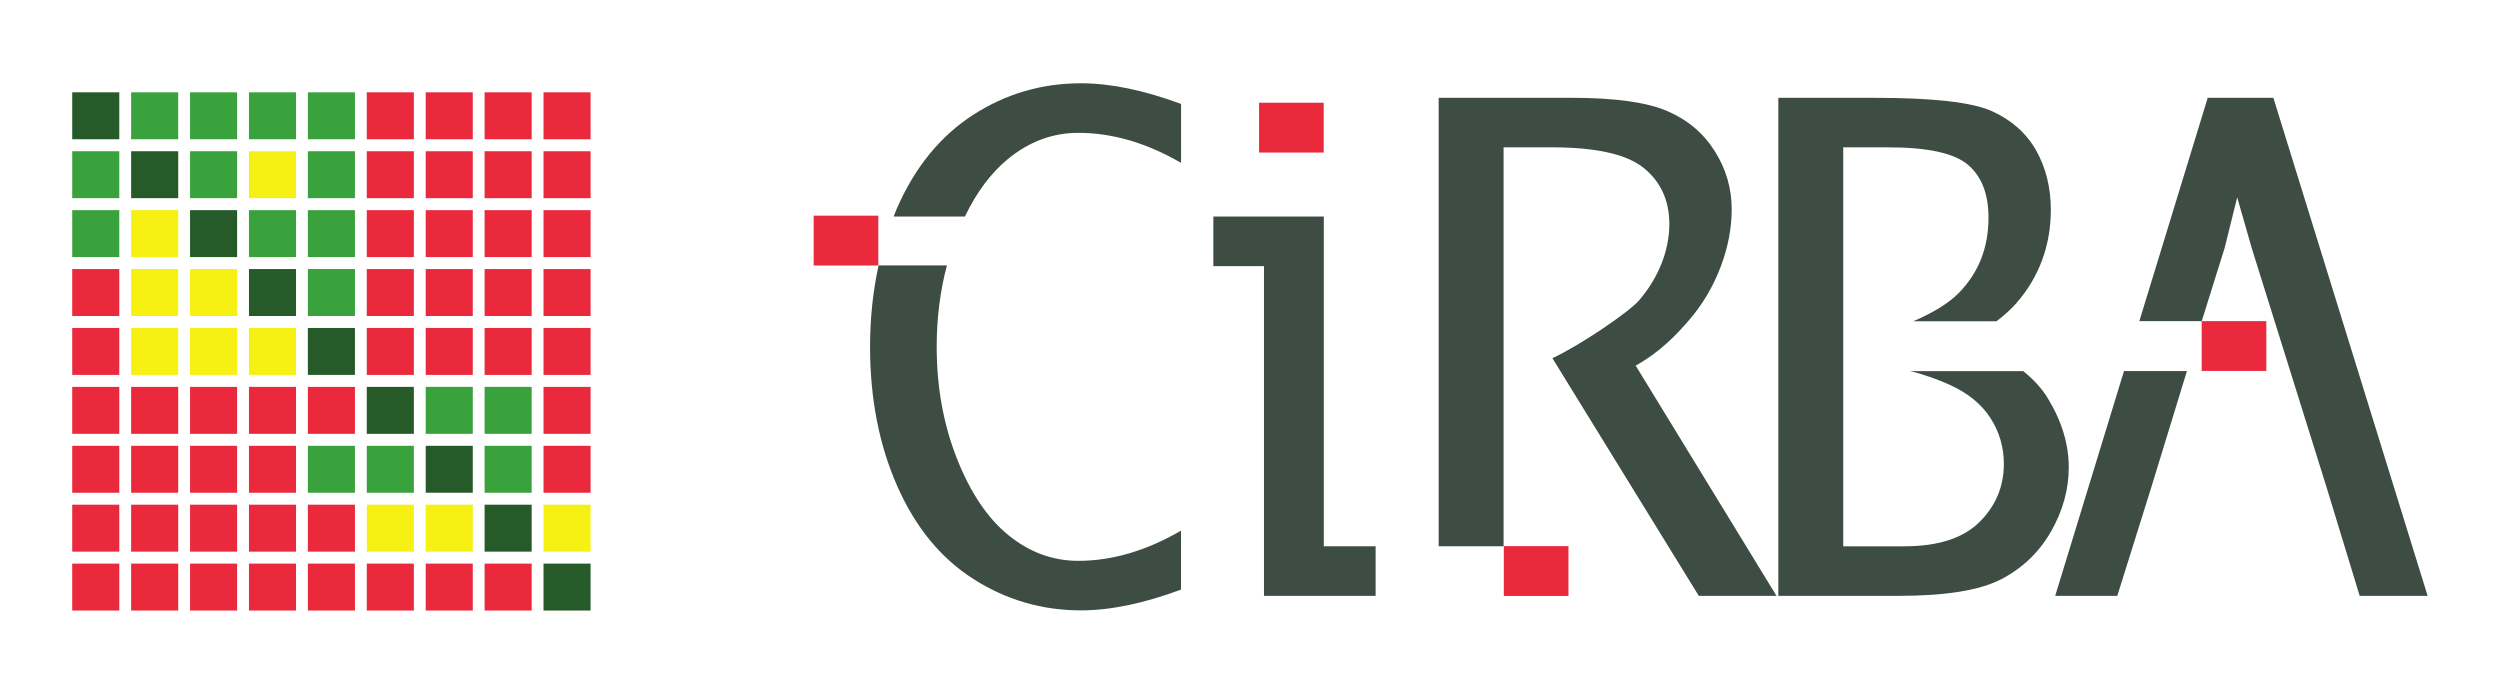 <svg xmlns:rdf="http://www.w3.org/1999/02/22-rdf-syntax-ns#" xmlns="http://www.w3.org/2000/svg" viewBox="0 0 810 225" version="1.1" xmlns:cc="http://creativecommons.org/ns#" xmlns:dc="http://purl.org/dc/elements/1.1/">
<g>
<path d="m508.18 193.09h-20.943v-16.141h20.943v16.141z" fill="#ea293d"/>
<path d="m734.29 120.18h-20.943v-16.137h20.943v16.137z" fill="#ea293d"/>
<path d="m428.88 49.428h-20.943v-16.145h20.943v16.145z" fill="#ea293d"/>
<path d="m284.57 86.028h-20.943v-16.153h20.943v16.153z" fill="#ea293d"/>
<path d="m350.25 26.982c-12.75 0-24.42 3.427-35 10.266-10.6 6.859-18.8 16.92-24.62 30.199-0.4 0.89-0.72 1.803-1.1 2.717h23.09c3.79-7.873 8.42-14.087 13.91-18.615 6.9-5.676 14.52-8.506 22.83-8.506 11.03 0 22.13 3.24 33.3 9.725v-19.094c-12.05-4.456-22.86-6.692-32.41-6.692zm115.88 4.707v145.31h21.03v-129.01-0.256h15.63c14.42 0 24.35 2.255 29.85 6.739 5.48 4.484 8.22 10.516 8.22 18.099 0 4.247-0.83 8.494-2.49 12.725-1.66 4.25-4.09 8.25-7.3 12.006-3.2 3.767-19.09 14.557-28.09 18.757l47.43 77h25.18l-45.63-74.6c7.96-4.42 13.34-10.12 17.58-15.07 4.21-4.944 7.52-10.562 9.92-16.853 2.4-6.283 3.61-12.543 3.61-18.766 0-6.709-1.82-12.961-5.46-18.761-3.63-5.808-8.77-10.152-15.41-13.026-6.64-2.853-16.98-4.295-31.02-4.295h-43.05zm249.17 0.002l-22.16 72.359h20.22l7.41-23.671 4.08-16.438 4.73 16.502 24.15 77.187 10.81 35.43h22.01l-49.98-161.37-21.27 0.001zm-139.12 0.002v161.36h39.07c15.2 0 26.25-1.8 33.17-5.39 6.9-3.61 12.28-8.76 16.12-15.48 3.83-6.72 5.74-13.64 5.74-20.78 0-7.47-2.26-14.95-6.82-22.42-1.9-3.13-4.57-6.03-7.92-8.74h-36.64c5.11 1.24 9.3 2.89 12.5 4.3 6.03 2.67 10.51 6.28 13.45 10.81 2.93 4.54 4.4 9.52 4.4 14.93 0 7.35-2.64 13.64-7.91 18.86-5.26 5.24-13.39 7.86-24.4 7.86h-19.73v-129.27l14.52 0.002c12.84 0 21.46 1.885 25.89 5.653 4.43 3.767 6.65 9.465 6.65 17.125 0 4.886-0.81 9.364-2.42 13.445-1.62 4.069-4.05 7.76-7.31 11.068-3.13 3.168-8 6.187-14.6 9.057h26.93c2.54-1.92 4.71-3.89 6.49-5.926 3.66-4.194 6.43-8.837 8.31-13.945 1.87-5.108 2.8-10.506 2.8-16.186 0-7.217-1.59-13.632-4.75-19.267-3.19-5.619-7.96-9.874-14.35-12.752-6.37-2.874-18.98-4.311-37.83-4.311h-31.36zm-183.06 38.469v16.057h16.41v106.84h36.17v-16.06h-16.79v-106.84l-35.79 0.002zm-108.45 15.817c-1.83 8.279-2.77 17.061-2.77 26.391 0 16.8 2.94 31.87 8.83 45.18 5.89 13.32 14.12 23.35 24.72 30.09 10.6 6.75 22.19 10.12 34.8 10.12 9.55 0 20.36-2.25 32.4-6.73v-19.1c-11.23 6.52-22.32 9.78-33.29 9.78-8.24 0-15.77-2.75-22.57-8.27-6.79-5.49-12.37-13.79-16.75-24.87-4.37-11.08-6.55-23.16-6.55-36.25 0-9.28 1.12-18.058 3.31-26.341h-22.13zm403.5 34.251l-22.29 72.83h20.12l11.1-35.43 11.46-37.4h-20.39z" fill="#3d4d43"/>
<path d="m191.35 29.91h-15.251v15.207h15.251v-15.207z" fill="#ea293d"/>
<path d="m172.26 29.91h-15.251v15.207h15.251v-15.207z" fill="#ea293d"/>
<path d="m153.18 29.91h-15.251v15.207h15.251v-15.207z" fill="#ea293d"/>
<path d="m134.09 29.91h-15.255v15.207h15.255v-15.207z" fill="#ea293d"/>
<path d="m115 29.91h-15.255v15.207h15.255v-15.207z" fill="#39a23d"/>
<path d="m95.916 29.91h-15.251v15.207h15.251v-15.207z" fill="#39a23d"/>
<path d="m76.829 29.91h-15.251v15.207h15.251v-15.207z" fill="#39a23d"/>
<path d="m57.742 29.91h-15.251v15.207h15.251v-15.207z" fill="#39a23d"/>
<path d="m38.651 29.91h-15.251v15.207h15.251v-15.207z" fill="#265a29"/>
<path d="m191.35 49.001h-15.251v15.207h15.251v-15.207z" fill="#ea293d"/>
<path d="m172.26 49.001h-15.251v15.207h15.251v-15.207z" fill="#ea293d"/>
<path d="m153.18 49.001h-15.251v15.207h15.251v-15.207z" fill="#ea293d"/>
<path d="m134.09 49.001h-15.255v15.207h15.255v-15.207z" fill="#ea293d"/>
<path d="m115 49.001h-15.255v15.207h15.255v-15.207z" fill="#39a23d"/>
<path d="m95.916 49.001h-15.251v15.207h15.251v-15.207z" fill="#f6f013"/>
<path d="m76.829 49.001h-15.251v15.207h15.251v-15.207z" fill="#39a23d"/>
<path d="m57.742 49.001h-15.251v15.207h15.251v-15.207z" fill="#265a29"/>
<path d="m38.651 49.001h-15.251v15.207h15.251v-15.207z" fill="#39a23d"/>
<path d="m191.35 68.088h-15.251v15.207h15.251v-15.207z" fill="#ea293d"/>
<path d="m172.26 68.088h-15.251v15.207h15.251v-15.207z" fill="#ea293d"/>
<path d="m153.18 68.088h-15.251v15.207h15.251v-15.207z" fill="#ea293d"/>
<path d="m134.09 68.088h-15.255v15.207h15.255v-15.207z" fill="#ea293d"/>
<path d="m115 68.088h-15.255v15.207h15.255v-15.207z" fill="#39a23d"/>
<path d="m95.916 68.088h-15.251v15.207h15.251v-15.207z" fill="#39a23d"/>
<path d="m76.829 68.088h-15.251v15.207h15.251v-15.207z" fill="#265a29"/>
<path d="m57.742 68.088h-15.251v15.207h15.251v-15.207z" fill="#f6f013"/>
<path d="m38.651 68.088h-15.251v15.207h15.251v-15.207z" fill="#39a23d"/>
<path d="m191.35 87.175h-15.251v15.207h15.251v-15.207z" fill="#ea293d"/>
<path d="m172.26 87.175h-15.251v15.207h15.251v-15.207z" fill="#ea293d"/>
<path d="m153.18 87.175h-15.251v15.207h15.251v-15.207z" fill="#ea293d"/>
<path d="m134.09 87.175h-15.255v15.207h15.255v-15.207z" fill="#ea293d"/>
<path d="m115 87.175h-15.255v15.207h15.255v-15.207z" fill="#39a23d"/>
<path d="m95.916 87.175h-15.251v15.207h15.251v-15.207z" fill="#265a29"/>
<path d="m76.829 87.175h-15.251v15.207h15.251v-15.207z" fill="#f6f013"/>
<path d="m57.742 87.175h-15.251v15.207h15.251v-15.207z" fill="#f6f013"/>
<path d="m38.651 87.175h-15.251v15.207h15.251v-15.207z" fill="#ea293d"/>
<path d="m191.35 106.26h-15.251v15.207h15.251v-15.207z" fill="#ea293d"/>
<path d="m172.26 106.26h-15.251v15.207h15.251v-15.207z" fill="#ea293d"/>
<path d="m153.18 106.26h-15.251v15.207h15.251v-15.207z" fill="#ea293d"/>
<path d="m134.09 106.26h-15.255v15.207h15.255v-15.207z" fill="#ea293d"/>
<path d="m115 106.26h-15.255v15.207h15.255v-15.207z" fill="#265a29"/>
<path d="m95.916 106.26h-15.251v15.207h15.251v-15.207z" fill="#f6f013"/>
<path d="m76.829 106.26h-15.251v15.207h15.251v-15.207z" fill="#f6f013"/>
<path d="m57.742 106.26h-15.251v15.207h15.251v-15.207z" fill="#f6f013"/>
<path d="m38.651 106.26h-15.251v15.207h15.251v-15.207z" fill="#ea293d"/>
<path d="m191.35 125.35h-15.251v15.211h15.251v-15.211z" fill="#ea293d"/>
<path d="m172.26 125.35h-15.251v15.211h15.251v-15.211z" fill="#39a23d"/>
<path d="m153.18 125.35h-15.251v15.211h15.251v-15.211z" fill="#39a23d"/>
<path d="m134.09 125.35h-15.255v15.211h15.255v-15.211z" fill="#265a29"/>
<path d="m115 125.35h-15.255v15.211h15.255v-15.211z" fill="#ea293d"/>
<path d="m95.916 125.35h-15.251v15.211h15.251v-15.211z" fill="#ea293d"/>
<path d="m76.829 125.35h-15.251v15.211h15.251v-15.211z" fill="#ea293d"/>
<path d="m57.742 125.35h-15.251v15.211h15.251v-15.211z" fill="#ea293d"/>
<path d="m38.651 125.35h-15.251v15.211h15.251v-15.211z" fill="#ea293d"/>
<path d="m191.35 144.44h-15.251v15.211h15.251v-15.211z" fill="#ea293d"/>
<path d="m172.26 144.44h-15.251v15.211h15.251v-15.211z" fill="#39a23d"/>
<path d="m153.18 144.44h-15.251v15.211h15.251v-15.211z" fill="#265a29"/>
<path d="m134.09 144.44h-15.255v15.211h15.255v-15.211z" fill="#39a23d"/>
<path d="m115 144.44h-15.255v15.211h15.255v-15.211z" fill="#39a23d"/>
<path d="m95.916 144.44h-15.251v15.211h15.251v-15.211z" fill="#ea293d"/>
<path d="m76.829 144.44h-15.251v15.211h15.251v-15.211z" fill="#ea293d"/>
<path d="m57.742 144.44h-15.251v15.211h15.251v-15.211z" fill="#ea293d"/>
<path d="m38.651 144.44h-15.251v15.211h15.251v-15.211z" fill="#ea293d"/>
<path d="m191.35 163.52h-15.251v15.211h15.251v-15.211z" fill="#f6f013"/>
<path d="m172.26 163.52h-15.251v15.211h15.251v-15.211z" fill="#265a29"/>
<path d="m153.18 163.52h-15.251v15.211h15.251v-15.211z" fill="#f6f013"/>
<path d="m134.09 163.52h-15.255v15.211h15.255v-15.211z" fill="#f6f013"/>
<path d="m115 163.52h-15.255v15.211h15.255v-15.211z" fill="#ea293d"/>
<path d="m95.916 163.52h-15.251v15.211h15.251v-15.211z" fill="#ea293d"/>
<path d="m76.829 163.52h-15.251v15.211h15.251v-15.211z" fill="#ea293d"/>
<path d="m57.742 163.52h-15.251v15.211h15.251v-15.211z" fill="#ea293d"/>
<path d="m38.651 163.52h-15.251v15.211h15.251v-15.211z" fill="#ea293d"/>
<path d="m191.35 182.61h-15.251v15.207h15.251v-15.207z" fill="#265a29"/>
<path d="m172.26 182.61h-15.251v15.207h15.251v-15.207z" fill="#ea293d"/>
<path d="m153.18 182.61h-15.251v15.207h15.251v-15.207z" fill="#ea293d"/>
<path d="m134.09 182.61h-15.255v15.207h15.255v-15.207z" fill="#ea293d"/>
<path d="m115 182.61h-15.255v15.207h15.255v-15.207z" fill="#ea293d"/>
<path d="m95.916 182.61h-15.251v15.207h15.251v-15.207z" fill="#ea293d"/>
<path d="m76.829 182.61h-15.251v15.207h15.251v-15.207z" fill="#ea293d"/>
<path d="m57.742 182.61h-15.251v15.207h15.251v-15.207z" fill="#ea293d"/>
<path d="m38.651 182.61h-15.251v15.207h15.251v-15.207z" fill="#ea293d"/>
</g>
</svg>
